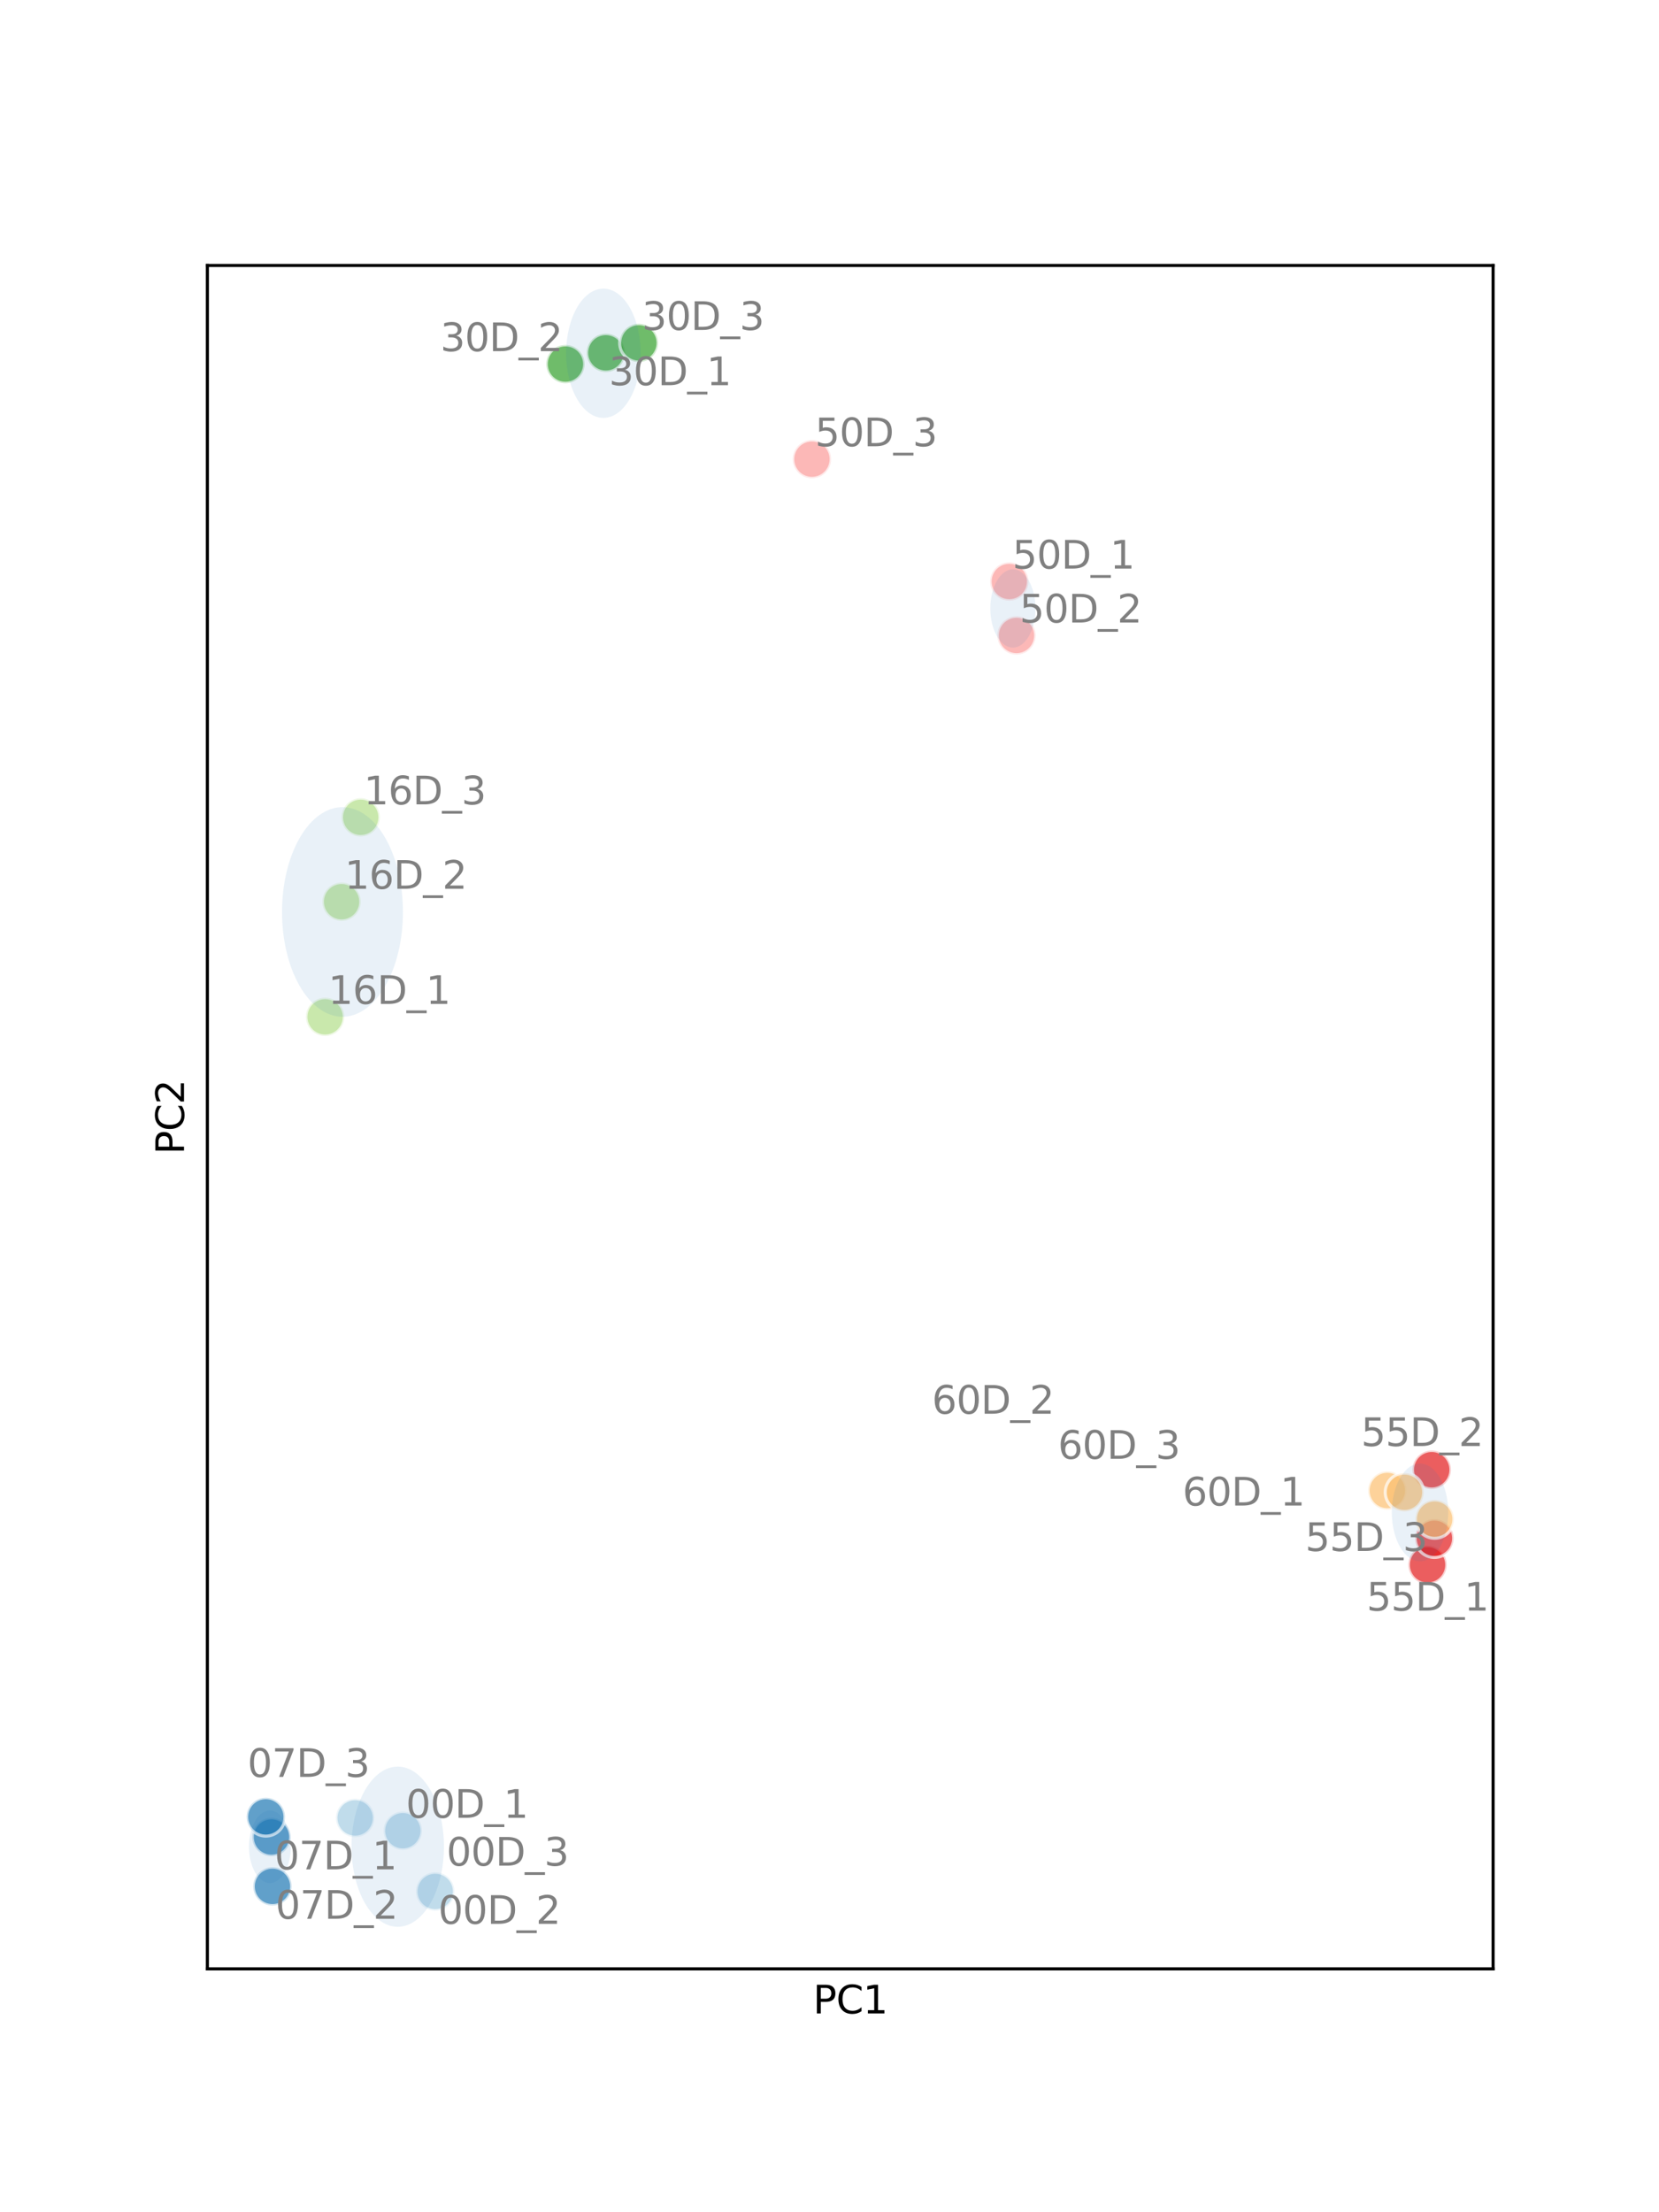 <?xml version="1.0" encoding="utf-8" standalone="no"?>
<!DOCTYPE svg PUBLIC "-//W3C//DTD SVG 1.1//EN"
  "http://www.w3.org/Graphics/SVG/1.1/DTD/svg11.dtd">
<svg xmlns:xlink="http://www.w3.org/1999/xlink" width="432pt" height="576pt" viewBox="0 0 432 576" xmlns="http://www.w3.org/2000/svg" version="1.1">
 <defs>
  <style type="text/css">*{stroke-linejoin: round; stroke-linecap: butt}</style>
 </defs>
 <g id="figure_1">
  <g id="patch_1">
   <path d="M 0 576 
L 432 576 
L 432 0 
L 0 0 
z
" style="fill: #ffffff"/>
  </g>
  <g id="axes_1">
   <g id="patch_2">
    <path d="M 54 512.64 
L 388.8 512.64 
L 388.8 69.12 
L 54 69.12 
z
" style="fill: #ffffff"/>
   </g>
   <g id="PathCollection_1">
    <defs>
     <path id="C0_0_186fa20778" d="M 0 5 
C 1.326 5 2.598 4.473 3.536 3.536 
C 4.473 2.598 5 1.326 5 -0 
C 5 -1.326 4.473 -2.598 3.536 -3.536 
C 2.598 -4.473 1.326 -5 0 -5 
C -1.326 -5 -2.598 -4.473 -3.536 -3.536 
C -4.473 -2.598 -5 -1.326 -5 0 
C -5 1.326 -4.473 2.598 -3.536 3.536 
C -2.598 4.473 -1.326 5 0 5 
z
"/>
    </defs>
    <g clip-path="url(#pd25185ac14)">
     <use xlink:href="#C0_0_186fa20778" x="92.479" y="473.341" style="fill: #a6cee3; fill-opacity: 0.7; stroke: #ffffff; stroke-opacity: 0.7; stroke-width: 0.8"/>
    </g>
    <g clip-path="url(#pd25185ac14)">
     <use xlink:href="#C0_0_186fa20778" x="113.329" y="492.48" style="fill: #a6cee3; fill-opacity: 0.7; stroke: #ffffff; stroke-opacity: 0.7; stroke-width: 0.8"/>
    </g>
    <g clip-path="url(#pd25185ac14)">
     <use xlink:href="#C0_0_186fa20778" x="104.896" y="476.669" style="fill: #a6cee3; fill-opacity: 0.7; stroke: #ffffff; stroke-opacity: 0.7; stroke-width: 0.8"/>
    </g>
    <g clip-path="url(#pd25185ac14)">
     <use xlink:href="#C0_0_186fa20778" x="70.687" y="478.303" style="fill: #1f78b4; fill-opacity: 0.7; stroke: #ffffff; stroke-opacity: 0.7; stroke-width: 0.8"/>
    </g>
    <g clip-path="url(#pd25185ac14)">
     <use xlink:href="#C0_0_186fa20778" x="70.946" y="491.165" style="fill: #1f78b4; fill-opacity: 0.7; stroke: #ffffff; stroke-opacity: 0.7; stroke-width: 0.8"/>
    </g>
    <g clip-path="url(#pd25185ac14)">
     <use xlink:href="#C0_0_186fa20778" x="69.218" y="473.068" style="fill: #1f78b4; fill-opacity: 0.7; stroke: #ffffff; stroke-opacity: 0.7; stroke-width: 0.8"/>
    </g>
    <g clip-path="url(#pd25185ac14)">
     <use xlink:href="#C0_0_186fa20778" x="84.664" y="264.757" style="fill: #b2df8a; fill-opacity: 0.7; stroke: #ffffff; stroke-opacity: 0.7; stroke-width: 0.8"/>
    </g>
    <g clip-path="url(#pd25185ac14)">
     <use xlink:href="#C0_0_186fa20778" x="88.949" y="234.782" style="fill: #b2df8a; fill-opacity: 0.7; stroke: #ffffff; stroke-opacity: 0.7; stroke-width: 0.8"/>
    </g>
    <g clip-path="url(#pd25185ac14)">
     <use xlink:href="#C0_0_186fa20778" x="93.929" y="212.803" style="fill: #b2df8a; fill-opacity: 0.7; stroke: #ffffff; stroke-opacity: 0.7; stroke-width: 0.8"/>
    </g>
    <g clip-path="url(#pd25185ac14)">
     <use xlink:href="#C0_0_186fa20778" x="157.765" y="91.866" style="fill: #33a02c; fill-opacity: 0.7; stroke: #ffffff; stroke-opacity: 0.7; stroke-width: 0.8"/>
    </g>
    <g clip-path="url(#pd25185ac14)">
     <use xlink:href="#C0_0_186fa20778" x="147.24" y="94.795" style="fill: #33a02c; fill-opacity: 0.7; stroke: #ffffff; stroke-opacity: 0.7; stroke-width: 0.8"/>
    </g>
    <g clip-path="url(#pd25185ac14)">
     <use xlink:href="#C0_0_186fa20778" x="166.363" y="89.28" style="fill: #33a02c; fill-opacity: 0.7; stroke: #ffffff; stroke-opacity: 0.7; stroke-width: 0.8"/>
    </g>
    <g clip-path="url(#pd25185ac14)">
     <use xlink:href="#C0_0_186fa20778" x="262.82" y="151.407" style="fill: #fb9a99; fill-opacity: 0.7; stroke: #ffffff; stroke-opacity: 0.7; stroke-width: 0.8"/>
    </g>
    <g clip-path="url(#pd25185ac14)">
     <use xlink:href="#C0_0_186fa20778" x="264.695" y="165.455" style="fill: #fb9a99; fill-opacity: 0.7; stroke: #ffffff; stroke-opacity: 0.7; stroke-width: 0.8"/>
    </g>
    <g clip-path="url(#pd25185ac14)">
     <use xlink:href="#C0_0_186fa20778" x="211.426" y="119.553" style="fill: #fb9a99; fill-opacity: 0.7; stroke: #ffffff; stroke-opacity: 0.7; stroke-width: 0.8"/>
    </g>
    <g clip-path="url(#pd25185ac14)">
     <use xlink:href="#C0_0_186fa20778" x="371.731" y="407.436" style="fill: #e31a1c; fill-opacity: 0.7; stroke: #ffffff; stroke-opacity: 0.7; stroke-width: 0.8"/>
    </g>
    <g clip-path="url(#pd25185ac14)">
     <use xlink:href="#C0_0_186fa20778" x="372.818" y="382.673" style="fill: #e31a1c; fill-opacity: 0.7; stroke: #ffffff; stroke-opacity: 0.7; stroke-width: 0.8"/>
    </g>
    <g clip-path="url(#pd25185ac14)">
     <use xlink:href="#C0_0_186fa20778" x="373.518" y="400.524" style="fill: #e31a1c; fill-opacity: 0.7; stroke: #ffffff; stroke-opacity: 0.7; stroke-width: 0.8"/>
    </g>
    <g clip-path="url(#pd25185ac14)">
     <use xlink:href="#C0_0_186fa20778" x="373.582" y="395.539" style="fill: #fdbf6f; fill-opacity: 0.7; stroke: #ffffff; stroke-opacity: 0.7; stroke-width: 0.8"/>
    </g>
    <g clip-path="url(#pd25185ac14)">
     <use xlink:href="#C0_0_186fa20778" x="361.256" y="388.088" style="fill: #fdbf6f; fill-opacity: 0.7; stroke: #ffffff; stroke-opacity: 0.7; stroke-width: 0.8"/>
    </g>
    <g clip-path="url(#pd25185ac14)">
     <use xlink:href="#C0_0_186fa20778" x="365.721" y="388.547" style="fill: #fdbf6f; fill-opacity: 0.7; stroke: #ffffff; stroke-opacity: 0.7; stroke-width: 0.8"/>
    </g>
   </g>
   <g id="PathCollection_2"/>
   <g id="PathCollection_3"/>
   <g id="PathCollection_4"/>
   <g id="PathCollection_5"/>
   <g id="PathCollection_6"/>
   <g id="PathCollection_7"/>
   <g id="PathCollection_8"/>
   <g id="patch_3">
    <path d="M 369.771 406.534 
C 371.719 406.534 373.588 405.193 374.965 402.805 
C 376.343 400.417 377.117 397.178 377.117 393.801 
C 377.117 390.425 376.343 387.186 374.965 384.798 
C 373.588 382.41 371.719 381.068 369.771 381.068 
C 367.823 381.068 365.954 382.41 364.577 384.798 
C 363.199 387.186 362.425 390.425 362.425 393.801 
C 362.425 397.178 363.199 400.417 364.577 402.805 
C 365.954 405.193 367.823 406.534 369.771 406.534 
z
" clip-path="url(#pd25185ac14)" style="fill: #1f77b4; opacity: 0.1"/>
   </g>
   <g id="patch_4">
    <path d="M 89.181 264.737 
C 93.356 264.737 97.361 261.862 100.313 256.744 
C 103.266 251.627 104.924 244.685 104.924 237.447 
C 104.924 230.21 103.266 223.268 100.313 218.151 
C 97.361 213.033 93.356 210.158 89.181 210.158 
C 85.005 210.158 81.001 213.033 78.048 218.151 
C 75.096 223.268 73.437 230.21 73.437 237.447 
C 73.437 244.685 75.096 251.627 78.048 256.744 
C 81.001 261.862 85.005 264.737 89.181 264.737 
z
" clip-path="url(#pd25185ac14)" style="fill: #1f77b4; opacity: 0.1"/>
   </g>
   <g id="patch_5">
    <path d="M 263.757 168.626 
C 265.317 168.626 266.813 167.552 267.916 165.64 
C 269.019 163.728 269.639 161.135 269.639 158.431 
C 269.639 155.727 269.019 153.133 267.916 151.221 
C 266.813 149.309 265.317 148.235 263.757 148.235 
C 262.197 148.235 260.701 149.309 259.598 151.221 
C 258.495 153.133 257.875 155.727 257.875 158.431 
C 257.875 161.135 258.495 163.728 259.598 165.64 
C 260.701 167.552 262.197 168.626 263.757 168.626 
z
" clip-path="url(#pd25185ac14)" style="fill: #1f77b4; opacity: 0.1"/>
   </g>
   <g id="patch_6">
    <path d="M 70.284 490.297 
C 71.73 490.297 73.117 489.301 74.139 487.529 
C 75.162 485.756 75.736 483.352 75.736 480.845 
C 75.736 478.339 75.162 475.935 74.139 474.162 
C 73.117 472.39 71.73 471.394 70.284 471.394 
C 68.838 471.394 67.451 472.39 66.428 474.162 
C 65.406 475.935 64.831 478.339 64.831 480.845 
C 64.831 483.352 65.406 485.756 66.428 487.529 
C 67.451 489.301 68.838 490.297 70.284 490.297 
z
" clip-path="url(#pd25185ac14)" style="fill: #1f77b4; opacity: 0.1"/>
   </g>
   <g id="patch_7">
    <path d="M 157.123 108.81 
C 159.697 108.81 162.167 107.036 163.988 103.88 
C 165.809 100.724 166.832 96.443 166.832 91.98 
C 166.832 87.517 165.809 83.236 163.988 80.08 
C 162.167 76.924 159.697 75.151 157.123 75.151 
C 154.548 75.151 152.078 76.924 150.257 80.08 
C 148.437 83.236 147.414 87.517 147.414 91.98 
C 147.414 96.443 148.437 100.724 150.257 103.88 
C 152.078 107.036 154.548 108.81 157.123 108.81 
z
" clip-path="url(#pd25185ac14)" style="fill: #1f77b4; opacity: 0.1"/>
   </g>
   <g id="patch_8">
    <path d="M 103.568 501.688 
C 106.759 501.688 109.82 499.491 112.077 495.579 
C 114.333 491.668 115.601 486.362 115.601 480.83 
C 115.601 475.298 114.333 469.992 112.077 466.081 
C 109.82 462.169 106.759 459.972 103.568 459.972 
C 100.377 459.972 97.316 462.169 95.059 466.081 
C 92.802 469.992 91.535 475.298 91.535 480.83 
C 91.535 486.362 92.802 491.668 95.059 495.579 
C 97.316 499.491 100.377 501.688 103.568 501.688 
z
" clip-path="url(#pd25185ac14)" style="fill: #1f77b4; opacity: 0.1"/>
   </g>
   <g id="patch_9">
    <path d="M 0 -1 
z
" clip-path="url(#pd25185ac14)" style="fill: #1f77b4; opacity: 0.1"/>
   </g>
   <g id="matplotlib.axis_1">
    <g id="text_1">
     <!-- PC1 -->
     <g transform="translate(211.713 524.238) scale(0.1 -0.1)">
      <defs>
       <path id="DejaVuSans-50" d="M 1259 4147 
L 1259 2394 
L 2053 2394 
Q 2494 2394 2734 2622 
Q 2975 2850 2975 3272 
Q 2975 3691 2734 3919 
Q 2494 4147 2053 4147 
L 1259 4147 
z
M 628 4666 
L 2053 4666 
Q 2838 4666 3239 4311 
Q 3641 3956 3641 3272 
Q 3641 2581 3239 2228 
Q 2838 1875 2053 1875 
L 1259 1875 
L 1259 0 
L 628 0 
L 628 4666 
z
" transform="scale(0.016)"/>
       <path id="DejaVuSans-43" d="M 4122 4306 
L 4122 3641 
Q 3803 3938 3442 4084 
Q 3081 4231 2675 4231 
Q 1875 4231 1450 3742 
Q 1025 3253 1025 2328 
Q 1025 1406 1450 917 
Q 1875 428 2675 428 
Q 3081 428 3442 575 
Q 3803 722 4122 1019 
L 4122 359 
Q 3791 134 3420 21 
Q 3050 -91 2638 -91 
Q 1578 -91 968 557 
Q 359 1206 359 2328 
Q 359 3453 968 4101 
Q 1578 4750 2638 4750 
Q 3056 4750 3426 4639 
Q 3797 4528 4122 4306 
z
" transform="scale(0.016)"/>
       <path id="DejaVuSans-31" d="M 794 531 
L 1825 531 
L 1825 4091 
L 703 3866 
L 703 4441 
L 1819 4666 
L 2450 4666 
L 2450 531 
L 3481 531 
L 3481 0 
L 794 0 
L 794 531 
z
" transform="scale(0.016)"/>
      </defs>
      <use xlink:href="#DejaVuSans-50"/>
      <use xlink:href="#DejaVuSans-43" x="60.303"/>
      <use xlink:href="#DejaVuSans-31" x="130.127"/>
     </g>
    </g>
   </g>
   <g id="matplotlib.axis_2">
    <g id="text_2">
     <!-- PC2 -->
     <g transform="translate(47.92 300.567) rotate(-90) scale(0.1 -0.1)">
      <defs>
       <path id="DejaVuSans-32" d="M 1228 531 
L 3431 531 
L 3431 0 
L 469 0 
L 469 531 
Q 828 903 1448 1529 
Q 2069 2156 2228 2338 
Q 2531 2678 2651 2914 
Q 2772 3150 2772 3378 
Q 2772 3750 2511 3984 
Q 2250 4219 1831 4219 
Q 1534 4219 1204 4116 
Q 875 4013 500 3803 
L 500 4441 
Q 881 4594 1212 4672 
Q 1544 4750 1819 4750 
Q 2544 4750 2975 4387 
Q 3406 4025 3406 3419 
Q 3406 3131 3298 2873 
Q 3191 2616 2906 2266 
Q 2828 2175 2409 1742 
Q 1991 1309 1228 531 
z
" transform="scale(0.016)"/>
      </defs>
      <use xlink:href="#DejaVuSans-50"/>
      <use xlink:href="#DejaVuSans-43" x="60.303"/>
      <use xlink:href="#DejaVuSans-32" x="130.127"/>
     </g>
    </g>
   </g>
   <g id="patch_10">
    <path d="M 54 512.64 
L 54 69.12 
" style="fill: none; stroke: #000000; stroke-width: 0.8; stroke-linejoin: miter; stroke-linecap: square"/>
   </g>
   <g id="patch_11">
    <path d="M 388.8 512.64 
L 388.8 69.12 
" style="fill: none; stroke: #000000; stroke-width: 0.8; stroke-linejoin: miter; stroke-linecap: square"/>
   </g>
   <g id="patch_12">
    <path d="M 54 512.64 
L 388.8 512.64 
" style="fill: none; stroke: #000000; stroke-width: 0.8; stroke-linejoin: miter; stroke-linecap: square"/>
   </g>
   <g id="patch_13">
    <path d="M 54 69.12 
L 388.8 69.12 
" style="fill: none; stroke: #000000; stroke-width: 0.8; stroke-linejoin: miter; stroke-linecap: square"/>
   </g>
   <g id="text_3">
    <!-- 00D_1 -->
    <g style="fill: #808080" transform="translate(105.689 473.303) scale(0.1 -0.1)">
     <defs>
      <path id="DejaVuSans-30" d="M 2034 4250 
Q 1547 4250 1301 3770 
Q 1056 3291 1056 2328 
Q 1056 1369 1301 889 
Q 1547 409 2034 409 
Q 2525 409 2770 889 
Q 3016 1369 3016 2328 
Q 3016 3291 2770 3770 
Q 2525 4250 2034 4250 
z
M 2034 4750 
Q 2819 4750 3233 4129 
Q 3647 3509 3647 2328 
Q 3647 1150 3233 529 
Q 2819 -91 2034 -91 
Q 1250 -91 836 529 
Q 422 1150 422 2328 
Q 422 3509 836 4129 
Q 1250 4750 2034 4750 
z
" transform="scale(0.016)"/>
      <path id="DejaVuSans-44" d="M 1259 4147 
L 1259 519 
L 2022 519 
Q 2988 519 3436 956 
Q 3884 1394 3884 2338 
Q 3884 3275 3436 3711 
Q 2988 4147 2022 4147 
L 1259 4147 
z
M 628 4666 
L 1925 4666 
Q 3281 4666 3915 4102 
Q 4550 3538 4550 2338 
Q 4550 1131 3912 565 
Q 3275 0 1925 0 
L 628 0 
L 628 4666 
z
" transform="scale(0.016)"/>
      <path id="DejaVuSans-5f" d="M 3263 -1063 
L 3263 -1509 
L -63 -1509 
L -63 -1063 
L 3263 -1063 
z
" transform="scale(0.016)"/>
     </defs>
     <use xlink:href="#DejaVuSans-30"/>
     <use xlink:href="#DejaVuSans-30" x="63.623"/>
     <use xlink:href="#DejaVuSans-44" x="127.246"/>
     <use xlink:href="#DejaVuSans-5f" x="204.248"/>
     <use xlink:href="#DejaVuSans-31" x="254.248"/>
    </g>
   </g>
   <g id="text_4">
    <!-- 00D_2 -->
    <g style="fill: #808080" transform="translate(114.121 500.91) scale(0.1 -0.1)">
     <use xlink:href="#DejaVuSans-30"/>
     <use xlink:href="#DejaVuSans-30" x="63.623"/>
     <use xlink:href="#DejaVuSans-44" x="127.246"/>
     <use xlink:href="#DejaVuSans-5f" x="204.248"/>
     <use xlink:href="#DejaVuSans-32" x="254.248"/>
    </g>
   </g>
   <g id="text_5">
    <!-- 00D_3 -->
    <g style="fill: #808080" transform="translate(116.27 485.769) scale(0.1 -0.1)">
     <defs>
      <path id="DejaVuSans-33" d="M 2597 2516 
Q 3050 2419 3304 2112 
Q 3559 1806 3559 1356 
Q 3559 666 3084 287 
Q 2609 -91 1734 -91 
Q 1441 -91 1130 -33 
Q 819 25 488 141 
L 488 750 
Q 750 597 1062 519 
Q 1375 441 1716 441 
Q 2309 441 2620 675 
Q 2931 909 2931 1356 
Q 2931 1769 2642 2001 
Q 2353 2234 1838 2234 
L 1294 2234 
L 1294 2753 
L 1863 2753 
Q 2328 2753 2575 2939 
Q 2822 3125 2822 3475 
Q 2822 3834 2567 4026 
Q 2313 4219 1838 4219 
Q 1578 4219 1281 4162 
Q 984 4106 628 3988 
L 628 4550 
Q 988 4650 1302 4700 
Q 1616 4750 1894 4750 
Q 2613 4750 3031 4423 
Q 3450 4097 3450 3541 
Q 3450 3153 3228 2886 
Q 3006 2619 2597 2516 
z
" transform="scale(0.016)"/>
     </defs>
     <use xlink:href="#DejaVuSans-30"/>
     <use xlink:href="#DejaVuSans-30" x="63.623"/>
     <use xlink:href="#DejaVuSans-44" x="127.246"/>
     <use xlink:href="#DejaVuSans-5f" x="204.248"/>
     <use xlink:href="#DejaVuSans-33" x="254.248"/>
    </g>
   </g>
   <g id="text_6">
    <!-- 07D_1 -->
    <g style="fill: #808080" transform="translate(71.481 486.733) scale(0.1 -0.1)">
     <defs>
      <path id="DejaVuSans-37" d="M 525 4666 
L 3525 4666 
L 3525 4397 
L 1831 0 
L 1172 0 
L 2766 4134 
L 525 4134 
L 525 4666 
z
" transform="scale(0.016)"/>
     </defs>
     <use xlink:href="#DejaVuSans-30"/>
     <use xlink:href="#DejaVuSans-37" x="63.623"/>
     <use xlink:href="#DejaVuSans-44" x="127.246"/>
     <use xlink:href="#DejaVuSans-5f" x="204.248"/>
     <use xlink:href="#DejaVuSans-31" x="254.248"/>
    </g>
   </g>
   <g id="text_7">
    <!-- 07D_2 -->
    <g style="fill: #808080" transform="translate(71.738 499.595) scale(0.1 -0.1)">
     <use xlink:href="#DejaVuSans-30"/>
     <use xlink:href="#DejaVuSans-37" x="63.623"/>
     <use xlink:href="#DejaVuSans-44" x="127.246"/>
     <use xlink:href="#DejaVuSans-5f" x="204.248"/>
     <use xlink:href="#DejaVuSans-32" x="254.248"/>
    </g>
   </g>
   <g id="text_8">
    <!-- 07D_3 -->
    <g style="fill: #808080" transform="translate(64.435 462.657) scale(0.1 -0.1)">
     <use xlink:href="#DejaVuSans-30"/>
     <use xlink:href="#DejaVuSans-37" x="63.623"/>
     <use xlink:href="#DejaVuSans-44" x="127.246"/>
     <use xlink:href="#DejaVuSans-5f" x="204.248"/>
     <use xlink:href="#DejaVuSans-33" x="254.248"/>
    </g>
   </g>
   <g id="text_9">
    <!-- 16D_1 -->
    <g style="fill: #808080" transform="translate(85.463 261.391) scale(0.1 -0.1)">
     <defs>
      <path id="DejaVuSans-36" d="M 2113 2584 
Q 1688 2584 1439 2293 
Q 1191 2003 1191 1497 
Q 1191 994 1439 701 
Q 1688 409 2113 409 
Q 2538 409 2786 701 
Q 3034 994 3034 1497 
Q 3034 2003 2786 2293 
Q 2538 2584 2113 2584 
z
M 3366 4563 
L 3366 3988 
Q 3128 4100 2886 4159 
Q 2644 4219 2406 4219 
Q 1781 4219 1451 3797 
Q 1122 3375 1075 2522 
Q 1259 2794 1537 2939 
Q 1816 3084 2150 3084 
Q 2853 3084 3261 2657 
Q 3669 2231 3669 1497 
Q 3669 778 3244 343 
Q 2819 -91 2113 -91 
Q 1303 -91 875 529 
Q 447 1150 447 2328 
Q 447 3434 972 4092 
Q 1497 4750 2381 4750 
Q 2619 4750 2861 4703 
Q 3103 4656 3366 4563 
z
" transform="scale(0.016)"/>
     </defs>
     <use xlink:href="#DejaVuSans-31"/>
     <use xlink:href="#DejaVuSans-36" x="63.623"/>
     <use xlink:href="#DejaVuSans-44" x="127.246"/>
     <use xlink:href="#DejaVuSans-5f" x="204.248"/>
     <use xlink:href="#DejaVuSans-31" x="254.248"/>
    </g>
   </g>
   <g id="text_10">
    <!-- 16D_2 -->
    <g style="fill: #808080" transform="translate(89.746 231.416) scale(0.1 -0.1)">
     <use xlink:href="#DejaVuSans-31"/>
     <use xlink:href="#DejaVuSans-36" x="63.623"/>
     <use xlink:href="#DejaVuSans-44" x="127.246"/>
     <use xlink:href="#DejaVuSans-5f" x="204.248"/>
     <use xlink:href="#DejaVuSans-32" x="254.248"/>
    </g>
   </g>
   <g id="text_11">
    <!-- 16D_3 -->
    <g style="fill: #808080" transform="translate(94.726 209.437) scale(0.1 -0.1)">
     <use xlink:href="#DejaVuSans-31"/>
     <use xlink:href="#DejaVuSans-36" x="63.623"/>
     <use xlink:href="#DejaVuSans-44" x="127.246"/>
     <use xlink:href="#DejaVuSans-5f" x="204.248"/>
     <use xlink:href="#DejaVuSans-33" x="254.248"/>
    </g>
   </g>
   <g id="text_12">
    <!-- 30D_1 -->
    <g style="fill: #808080" transform="translate(158.56 100.296) scale(0.1 -0.1)">
     <use xlink:href="#DejaVuSans-33"/>
     <use xlink:href="#DejaVuSans-30" x="63.623"/>
     <use xlink:href="#DejaVuSans-44" x="127.246"/>
     <use xlink:href="#DejaVuSans-5f" x="204.248"/>
     <use xlink:href="#DejaVuSans-31" x="254.248"/>
    </g>
   </g>
   <g id="text_13">
    <!-- 30D_2 -->
    <g style="fill: #808080" transform="translate(114.66 91.429) scale(0.1 -0.1)">
     <use xlink:href="#DejaVuSans-33"/>
     <use xlink:href="#DejaVuSans-30" x="63.623"/>
     <use xlink:href="#DejaVuSans-44" x="127.246"/>
     <use xlink:href="#DejaVuSans-5f" x="204.248"/>
     <use xlink:href="#DejaVuSans-32" x="254.248"/>
    </g>
   </g>
   <g id="text_14">
    <!-- 30D_3 -->
    <g style="fill: #808080" transform="translate(167.155 85.914) scale(0.1 -0.1)">
     <use xlink:href="#DejaVuSans-33"/>
     <use xlink:href="#DejaVuSans-30" x="63.623"/>
     <use xlink:href="#DejaVuSans-44" x="127.246"/>
     <use xlink:href="#DejaVuSans-5f" x="204.248"/>
     <use xlink:href="#DejaVuSans-33" x="254.248"/>
    </g>
   </g>
   <g id="text_15">
    <!-- 50D_1 -->
    <g style="fill: #808080" transform="translate(263.614 148.041) scale(0.1 -0.1)">
     <defs>
      <path id="DejaVuSans-35" d="M 691 4666 
L 3169 4666 
L 3169 4134 
L 1269 4134 
L 1269 2991 
Q 1406 3038 1543 3061 
Q 1681 3084 1819 3084 
Q 2600 3084 3056 2656 
Q 3513 2228 3513 1497 
Q 3513 744 3044 326 
Q 2575 -91 1722 -91 
Q 1428 -91 1123 -41 
Q 819 9 494 109 
L 494 744 
Q 775 591 1075 516 
Q 1375 441 1709 441 
Q 2250 441 2565 725 
Q 2881 1009 2881 1497 
Q 2881 1984 2565 2268 
Q 2250 2553 1709 2553 
Q 1456 2553 1204 2497 
Q 953 2441 691 2322 
L 691 4666 
z
" transform="scale(0.016)"/>
     </defs>
     <use xlink:href="#DejaVuSans-35"/>
     <use xlink:href="#DejaVuSans-30" x="63.623"/>
     <use xlink:href="#DejaVuSans-44" x="127.246"/>
     <use xlink:href="#DejaVuSans-5f" x="204.248"/>
     <use xlink:href="#DejaVuSans-31" x="254.248"/>
    </g>
   </g>
   <g id="text_16">
    <!-- 50D_2 -->
    <g style="fill: #808080" transform="translate(265.487 162.089) scale(0.1 -0.1)">
     <use xlink:href="#DejaVuSans-35"/>
     <use xlink:href="#DejaVuSans-30" x="63.623"/>
     <use xlink:href="#DejaVuSans-44" x="127.246"/>
     <use xlink:href="#DejaVuSans-5f" x="204.248"/>
     <use xlink:href="#DejaVuSans-32" x="254.248"/>
    </g>
   </g>
   <g id="text_17">
    <!-- 50D_3 -->
    <g style="fill: #808080" transform="translate(212.218 116.188) scale(0.1 -0.1)">
     <use xlink:href="#DejaVuSans-35"/>
     <use xlink:href="#DejaVuSans-30" x="63.623"/>
     <use xlink:href="#DejaVuSans-44" x="127.246"/>
     <use xlink:href="#DejaVuSans-5f" x="204.248"/>
     <use xlink:href="#DejaVuSans-33" x="254.248"/>
    </g>
   </g>
   <g id="text_18">
    <!-- 55D_1 -->
    <g style="fill: #808080" transform="translate(355.837 419.362) scale(0.1 -0.1)">
     <use xlink:href="#DejaVuSans-35"/>
     <use xlink:href="#DejaVuSans-35" x="63.623"/>
     <use xlink:href="#DejaVuSans-44" x="127.246"/>
     <use xlink:href="#DejaVuSans-5f" x="204.248"/>
     <use xlink:href="#DejaVuSans-31" x="254.248"/>
    </g>
   </g>
   <g id="text_19">
    <!-- 55D_2 -->
    <g style="fill: #808080" transform="translate(354.408 376.509) scale(0.1 -0.1)">
     <use xlink:href="#DejaVuSans-35"/>
     <use xlink:href="#DejaVuSans-35" x="63.623"/>
     <use xlink:href="#DejaVuSans-44" x="127.246"/>
     <use xlink:href="#DejaVuSans-5f" x="204.248"/>
     <use xlink:href="#DejaVuSans-32" x="254.248"/>
    </g>
   </g>
   <g id="text_20">
    <!-- 55D_3 -->
    <g style="fill: #808080" transform="translate(339.867 403.832) scale(0.1 -0.1)">
     <use xlink:href="#DejaVuSans-35"/>
     <use xlink:href="#DejaVuSans-35" x="63.623"/>
     <use xlink:href="#DejaVuSans-44" x="127.246"/>
     <use xlink:href="#DejaVuSans-5f" x="204.248"/>
     <use xlink:href="#DejaVuSans-33" x="254.248"/>
    </g>
   </g>
   <g id="text_21">
    <!-- 60D_1 -->
    <g style="fill: #808080" transform="translate(307.921 392.001) scale(0.1 -0.1)">
     <use xlink:href="#DejaVuSans-36"/>
     <use xlink:href="#DejaVuSans-30" x="63.623"/>
     <use xlink:href="#DejaVuSans-44" x="127.246"/>
     <use xlink:href="#DejaVuSans-5f" x="204.248"/>
     <use xlink:href="#DejaVuSans-31" x="254.248"/>
    </g>
   </g>
   <g id="text_22">
    <!-- 60D_2 -->
    <g style="fill: #808080" transform="translate(242.672 368.094) scale(0.1 -0.1)">
     <use xlink:href="#DejaVuSans-36"/>
     <use xlink:href="#DejaVuSans-30" x="63.623"/>
     <use xlink:href="#DejaVuSans-44" x="127.246"/>
     <use xlink:href="#DejaVuSans-5f" x="204.248"/>
     <use xlink:href="#DejaVuSans-32" x="254.248"/>
    </g>
   </g>
   <g id="text_23">
    <!-- 60D_3 -->
    <g style="fill: #808080" transform="translate(275.483 379.842) scale(0.1 -0.1)">
     <use xlink:href="#DejaVuSans-36"/>
     <use xlink:href="#DejaVuSans-30" x="63.623"/>
     <use xlink:href="#DejaVuSans-44" x="127.246"/>
     <use xlink:href="#DejaVuSans-5f" x="204.248"/>
     <use xlink:href="#DejaVuSans-33" x="254.248"/>
    </g>
   </g>
  </g>
 </g>
 <defs>
  <clipPath id="pd25185ac14">
   <rect x="54" y="69.12" width="334.8" height="443.52"/>
  </clipPath>
 </defs>
</svg>
